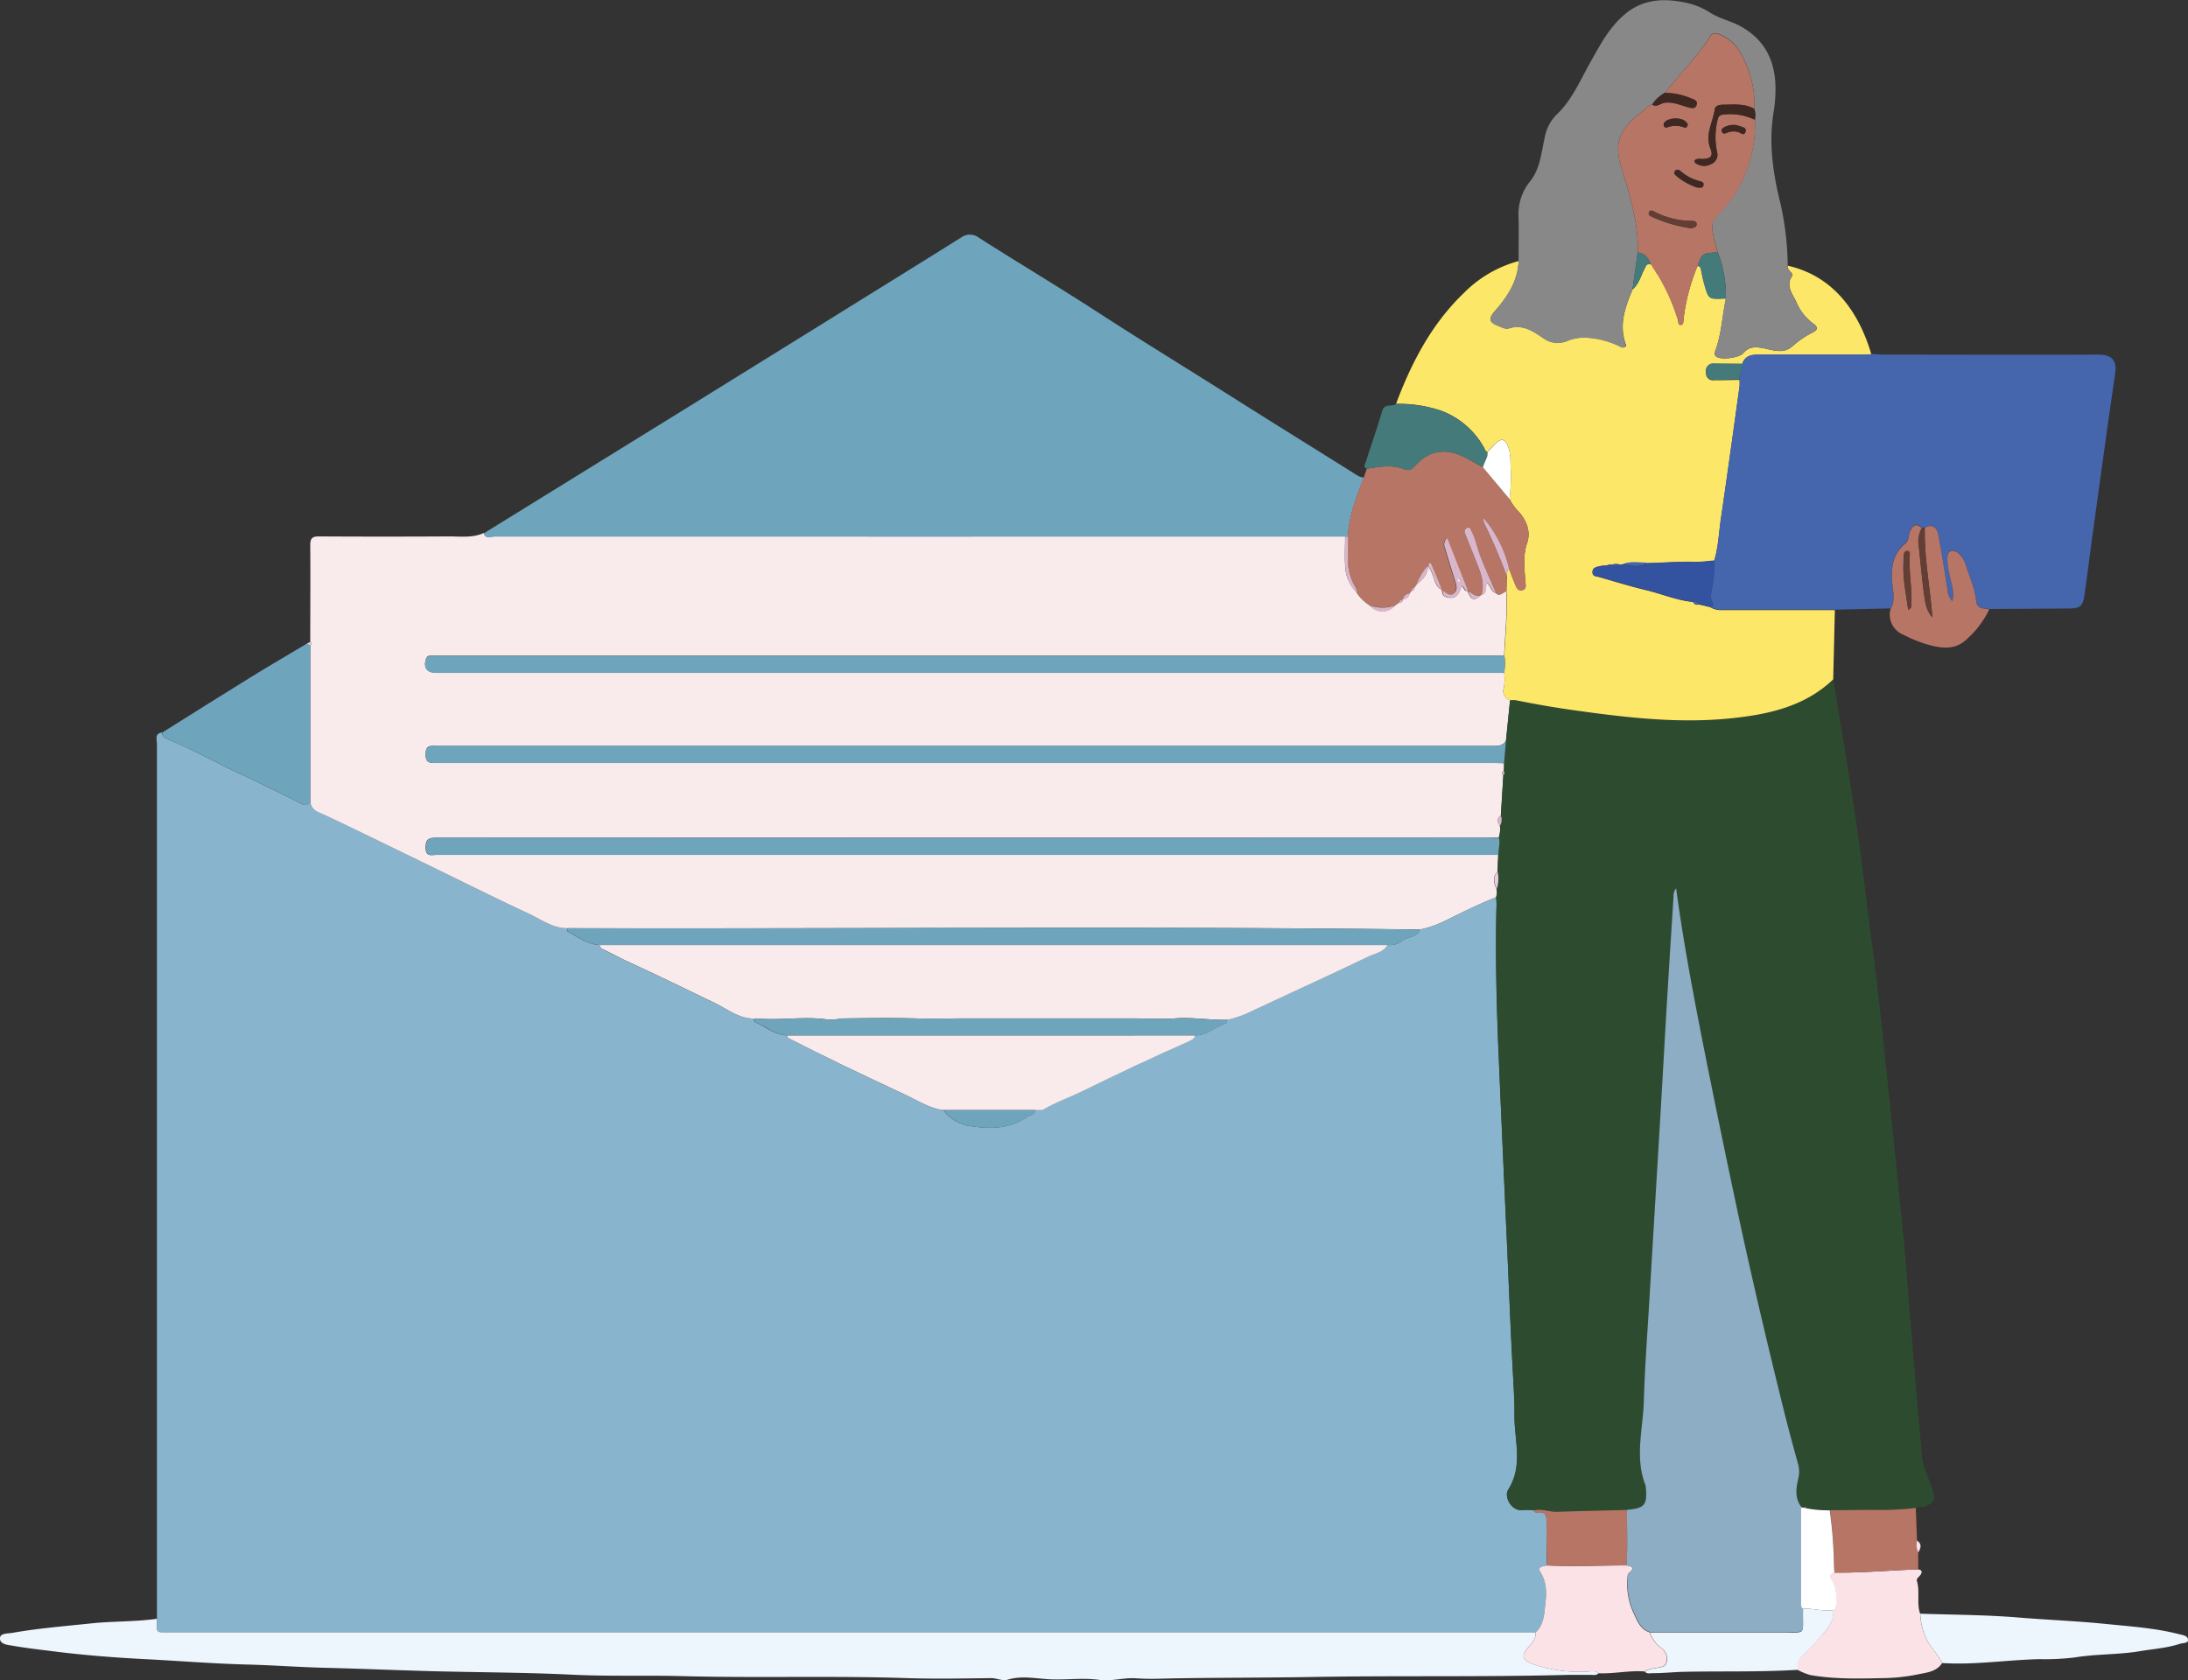 <svg id="Calque_1" data-name="Calque 1" xmlns="http://www.w3.org/2000/svg" viewBox="0 0 507.06 389.5"><rect x="0" y="0" width="507.06" height="389.5" fill="#333333" stroke="none"/><defs><style>.cls-1{fill:#88b4cd;}.cls-2{fill:#f9ebec;}.cls-3{fill:#2d4c2f;}.cls-4{fill:#6ea5bd;}.cls-5{fill:#fce769;}.cls-6{fill:#4565ad;}.cls-7{fill:#edf5fd;}.cls-8{fill:#888;}.cls-9{fill:#b77565;}.cls-10{fill:#fae2e7;}.cls-11{fill:#447a7a;}.cls-12{fill:#e9cedc;}.cls-13{fill:#d9b6c9;}.cls-14{fill:#8cadc4;}.cls-15{fill:#fff;}.cls-16{fill:#3352a0;}.cls-17{fill:#623e35;}.cls-18{fill:#3f2822;}.cls-19{fill:#5dbdd4;}</style></defs><title>illustration-banner-home</title><path class="cls-1" d="M63.07,415.06l0-98.15q0-52.34,0-104.66c0-1-.6-2.39,1.18-2.63.06,1.17,1.1,1.49,1.86,1.8,5.57,2.29,10.81,5.28,16.27,7.81,4.83,2.24,9.59,4.62,14.35,7,.89.45,1.32.06,1.82-.49.32,1.94,1.92,2.28,3.4,3,8.63,4.08,17.19,8.29,25.77,12.46,7.18,3.49,14.32,7.08,21.56,10.43,2.84,1.32,5.46,3.39,8.83,3.34,0,.26,0,.68.1.75,2.38,1.25,4.54,3,7.39,3.18a1,1,0,0,0,.65.9c2,1,3.92,2,5.93,2.94,6.84,3.13,13.59,6.44,20.37,9.71,3,1.44,5.7,3.75,9.34,3.46-.15.29-.95.53-.08.92,2.38,1.05,4.44,2.87,7.2,3,.06.18.07.47.19.53,4.05,2,8.09,4.11,12.17,6.08q7.8,3.76,15.67,7.41c2.67,1.25,5.18,2.93,8.22,3.28a9.72,9.72,0,0,0,6.83,3.8c4.35.62,8.85.53,12.71-2.25.63-.45,1.79-.34,1.76-1.55.65,0,1.44.16,1.93-.13,2.8-1.68,5.88-2.71,8.79-4.14,8.15-4,16.35-7.89,24.67-11.55.69-.3,1.49-.56,1.65-1.49,2.77.08,4.71-2,7.17-2.76.19-.06.25-.56.38-.85a26.37,26.37,0,0,0,4.74-1.58c9.31-4.41,18.68-8.66,28-13.11,1.49-.72,3.41-.93,4.33-2.64a4.8,4.8,0,0,0,3.61-1.11c1.29-.86,3.29-.62,3.94-2.47a25.15,25.15,0,0,0,5.82-2c3.87-2,7.77-3.88,11.82-5.45a13.61,13.61,0,0,1,.1,1.56c-.31,12.15,0,24.3.55,36.44Q375,307.56,376,329.3c.41,9.31.77,18.62,1.27,27.93.19,3.54.45,7.1.41,10.62-.06,5.75,2.09,11.7-1.44,17.25-1.1,1.75.85,5.14,3.36,4.74a13.76,13.76,0,0,1,2.56.08.69.69,0,0,0,.75.5c2.1-.33,2.25.87,2.21,2.53-.07,3.24,0,6.49.07,9.73-.77.26-2.35.23-1.55,1.48,1.55,2.38,1.48,4.94,1.19,7.42-.27,2.3-.31,4.84-2.26,6.64H65.83c-3.2,0-2.68.14-2.74-2.76C63.09,415.32,63.08,415.19,63.07,415.06Z" transform="translate(-26.7 -39.83)"/><path class="cls-2" d="M158.16,255c-3.37,0-6-2-8.83-3.34-7.24-3.35-14.38-6.94-21.56-10.43-8.58-4.17-17.14-8.38-25.77-12.46-1.48-.7-3.08-1-3.4-3V189.47c.44-.29.34-.57,0-.84,0-7.49.06-15,0-22.46,0-1.59.5-2,2-2q15.06.09,30.14,0c2.71,0,5.47.39,8.08-.79.45,1.46,1.68.76,2.51.76q98.55.06,197.1,0c0,2.21-.13,4.43,0,6.63a9.16,9.16,0,0,0,2.66,6.38,9.32,9.32,0,0,0,2.82,2.84c2,2.08,4.37,2.06,6.3,0l.72-.51c.57.08.84-.17.82-.74l0,0a1.64,1.64,0,0,0,1.61-1.42l.41-.52c.53,0,.77-.29.7-.82l.54-.73c1.48-1.09,2.62-2.39,2.63-4.37l0,0c.37.74.78,1.47,1.1,2.24.51,1.21.58,2.68,2,3.33a.81.81,0,0,1,.14.33c0,1.17.73,1.54,1.77,1.62,1.84.12,2.28-1.3,2.77-2.74.6.37.55,1.3,1.34,1.12l0,0c.86,2.22,1.62,2.45,3.14,1l.07-.09c1.55-.28.69-1.86,1.34-2.73.87.69.88,2,2,2.31,1,1,1.63-.2,2.44-.34.3,5-.26,9.92-.48,14.89l-2.37,0H126.52c-.47,0-.86.08-1.06.65-.71,2,.12,3.28,2.19,3.28H375.27a9.48,9.48,0,0,1-.11,3.64,2.22,2.22,0,0,0,1.49,2.74c-.32,3.12-.63,6.25-.95,9.37-.71,1.27-1.89,1.24-3.14,1.24H127.9c-1.3,0-2.52-.34-2.56,1.84s1,2.11,2.51,2.11q122,0,244.07,0c1.11,0,2.23,0,3.34.05l0,.72s-.11.08-.11.12.06.18.09.27l-.05.76c-.48.22-.67.48-.1.83-.19,3.15-.39,6.29-.58,9.44-1,.7-.76,1.54-.22,2.39a6.1,6.1,0,0,1-.26,2.68c-.92,0-1.83.06-2.75.06q-121.74,0-243.47,0c-1.84,0-2.5.39-2.47,2.35,0,2.18,1.44,1.62,2.55,1.62q123,0,246,0l-.16,3.94c-1.25,1.26-.83,2.62-.22,4a3.64,3.64,0,0,1-.13,1.91c-4.05,1.58-7.95,3.5-11.82,5.46a25.15,25.15,0,0,1-5.82,2C289.91,254.49,224,255.17,158.16,255Z" transform="translate(-26.7 -39.83)"/><path class="cls-3" d="M374.05,234a6.1,6.1,0,0,0,.26-2.68,2.79,2.79,0,0,0,.22-2.39c.19-3.15.39-6.29.58-9.44a.56.56,0,0,0,.1-.83c0-.25,0-.5.05-.76s0-.26,0-.39,0-.48,0-.72c.15-1.74.3-3.48.44-5.22.32-3.12.63-6.25.95-9.37a6.1,6.1,0,0,1,1.35,0c4.62.93,9.26,1.74,13.93,2.38,12.23,1.67,24.47,3.11,36.82,1.71,8.34-1,16.42-2.84,22.79-8.93q1.5,9.12,3,18.24c1.66,10.23,3.24,20.47,4.44,30.77.89,7.63,2,15.23,2.86,22.86,1.07,9.32,2,18.66,3,28,1,10.12,2.09,20.24,3.06,30.36.63,6.67,1.11,13.35,1.67,20,.84,10,1.64,20,2.57,30,.24,2.61,1.65,4.95,2.37,7.47s.51,3.06-1.76,4l-.13,0-1.3.09-.36.07a.25.25,0,0,1-.26.16,70.75,70.75,0,0,1-8.36.47c-3.84,0-7.68,0-11.53,0a27.24,27.24,0,0,1-5.48-.48c-.09-.24-.24-.26-.43-.12l-.73-.07c-1.58-2.06-1.25-4.35-.72-6.61a6.59,6.59,0,0,0-.08-3.47c-1.21-4.36-2.38-8.73-3.47-13.12-3.55-14.38-7-28.8-10.09-43.29q-4.08-18.93-7.85-37.94c-2.58-12.93-5.07-25.87-6.82-39a2.78,2.78,0,0,0-.61,2q-.83,13-1.62,26c-.47,7.93-.9,15.87-1.37,23.8q-1.27,21.52-2.57,43.06c-.47,8-1.09,16-1.32,24-.19,6.54-2.18,13.15.43,19.63,0,.06,0,.13,0,.2.44,4.23-.21,5-4.32,5.38-5.4.14-10.8.25-16.19.43-1.83.06-3.59-.78-5.42-.31a13.76,13.76,0,0,0-2.56-.08c-2.51.4-4.46-3-3.36-4.74,3.53-5.55,1.38-11.5,1.44-17.25,0-3.52-.22-7.08-.41-10.62-.5-9.31-.86-18.62-1.27-27.93q-1-21.75-1.91-43.48c-.51-12.14-.86-24.29-.55-36.44a13.61,13.61,0,0,0-.1-1.56,3.69,3.69,0,0,0,.13-1.92,7.83,7.83,0,0,0,.22-4c.05-1.31.11-2.63.16-3.94S374.45,235.31,374.05,234Z" transform="translate(-26.7 -39.83)"/><path class="cls-4" d="M338.41,164.23q-98.55,0-197.1,0c-.83,0-2.06.7-2.51-.76q23.3-14.4,46.59-28.8,22.8-14.13,45.57-28.28c6.17-3.83,12.34-7.65,18.48-11.51a3.41,3.41,0,0,1,4.13.07c9.25,5.89,18.68,11.52,27.88,17.49,10.11,6.56,20.39,12.83,30.56,19.27,9.74,6.17,19.54,12.23,29.3,18.36a3.85,3.85,0,0,0,1.47.48c-1.73,4.44-3.48,8.87-3.71,13.72Z" transform="translate(-26.7 -39.83)"/><path class="cls-5" d="M451.54,197.31c-6.37,6.09-14.45,8-22.79,8.93-12.35,1.4-24.59,0-36.82-1.71-4.67-.64-9.31-1.45-13.93-2.38a6.1,6.1,0,0,0-1.35,0,2.22,2.22,0,0,1-1.49-2.74,9.48,9.48,0,0,0,.11-3.64,12.3,12.3,0,0,0,.06-4c.22-5,.78-9.92.48-14.89l.09-3.52a2.29,2.29,0,0,1,.51-1.76c.44,1.16.86,2.33,1.34,3.47.33.77.65,1.79,1.73,1.55s.75-1.39.7-2.15c-.18-2.93-.59-5.79.41-8.72.88-2.58,0-5-1.75-7.11a11.56,11.56,0,0,1-2.3-3.15,46.71,46.71,0,0,0,.29-6.24c-.16-2,.12-4.19-.75-6.17-.67-1.51-1.43-1.71-2.66-.58-.72.65-1.36,1.38-2,2.08-.46-.1-.53-.5-.72-.84a18.9,18.9,0,0,0-9.94-8.69,30.39,30.39,0,0,0-10.53-1.61c3.6-9.64,8.3-18.62,15.84-25.82a28.09,28.09,0,0,1,12.58-7.28c-.2,4.66-2.59,8.28-5.53,11.62-1.5,1.7-1.36,2.57.77,3.38.79.3,1.76.84,2.43.61,3.29-1.08,5.67.64,8.13,2.29a5.57,5.57,0,0,0,5.41.62,10.3,10.3,0,0,1,4-.81,20.11,20.11,0,0,1,8.13,2c.4.19.83.51,1.28.21s.21-.58.1-.89c-1.48-4.44,0-8.47,1.69-12.48,1.45-1.21,1.86-3,2.68-4.6.35-.66.51-1.57,1.62-1.18h0l.3.42a1.43,1.43,0,0,0,.14.34l.33.41.43.78.32.42a45.77,45.77,0,0,1,4.69,10.53c.13.46,0,1.23.78,1.1.5-.09.45-.73.49-1.18a46,46,0,0,1,3.26-12.47c.61,0,.72.4.82.89.21,1.09.43,2.19.73,3.26,1,3.56,1,3.56,4.64,3.39a1.34,1.34,0,0,1,.39.07c-.88,4-1,8.19-2.47,12.09-.23.61-.22,1.15.49,1.48,1.28.59,5.05.13,6-.94,1.24-1.45,2.57-1.51,4.37-1.21,2.34.39,4.87,1.59,7.12-.48a21.54,21.54,0,0,1,4.71-3.18c1.1-.56,1.08-1.23.13-1.91a11.94,11.94,0,0,1-4-5c-.84-1.92-2.62-3.77-1-6.13.23-.33-.17-.73-.43-1s-.75-.76-.58-1.37c10.32,2.34,16.36,10.35,19.37,20.57-.79,0-1.57.08-2.35.08-8,0-16,0-24,0-1.66,0-3,.4-3.57,2.1l-6.5,0a1.68,1.68,0,0,0-1.91,2,1.64,1.64,0,0,0,1.86,1.8c2,0,3.94-.06,5.91-.08a10.29,10.29,0,0,1,0,1.57c-1.42,10.24-2.82,20.49-4.33,30.72-.47,3.23-.59,6.52-1.54,9.67-1.42.09-2.85.31-4.27.26-3.7-.14-7.39.2-11.08.27-2-.05-4-.43-5.92.32h-.81a2.42,2.42,0,0,0-1.55.06h-.82l-.53.19a7.76,7.76,0,0,0-1.37.1c-.79.21-1.85.25-1.87,1.38s1.06,1,1.75,1.22c3.58,1.05,7.15,2.14,10.76,3s7.07,2.37,10.81,2.72a1.07,1.07,0,0,0,1.36.58l2.61.62a4.59,4.59,0,0,0,2.6.68c8.76,0,17.53,0,26.29,0Z" transform="translate(-26.7 -39.83)"/><path class="cls-6" d="M451.92,181.15c-8.76,0-17.53,0-26.29,0a4.59,4.59,0,0,1-2.6-.68c.5-.13.88-.32.53-.93a3.5,3.5,0,0,1-.28-2.48,32,32,0,0,0,.68-7.37c1-3.15,1.07-6.44,1.54-9.67,1.51-10.23,2.91-20.48,4.33-30.72a10.29,10.29,0,0,0,0-1.57c-.26-1.29.81-2.35.64-3.63.6-1.7,1.91-2.11,3.57-2.1,8,0,16,0,24,0,.78,0,1.56,0,2.35-.08s1.84.11,2.75.11c16.62,0,33.23.07,49.84,0,3.3,0,4.33,1.53,3.9,4.45-1.86,12.58-3.56,25.19-5.3,37.79-.61,4.41-1.14,8.84-1.78,13.26-.41,2.89-1,3.33-3.82,3.35L487.7,181c-1.29-.23-2.85,0-3.06-2-.29-2.84-1.47-5.43-2.34-8.1a5.51,5.51,0,0,0-2-3.08c-1.23-.81-2.21-.35-2.31,1.11a14.33,14.33,0,0,0,.38,3.5c.36,2.13,1.37,4.22.79,6.73a4.4,4.4,0,0,1-1.16-2.87c-.67-4.21-1.33-8.42-2.11-12.6-.35-1.9-1.69-2.48-3.13-1.54l-.67,0c-1.21-1.21-2-.75-2.68.59-.47,1-.24,2.24-1.2,3-3,2.5-3.32,5.86-2.95,9.41.21,1.94.68,3.88-.43,5.71Z" transform="translate(-26.7 -39.83)"/><path class="cls-7" d="M63.07,415.06c0,.13,0,.26,0,.39.06,2.9-.46,2.76,2.74,2.76H382.56c.16,1.56-.88,2.52-1.77,3.56-1.53,1.78-1.32,2.84.81,3.66a32.93,32.93,0,0,0,12.72,1.88c.94,0,2-.38,2.83.37-.52.59-1.22.37-1.85.38-1.71,0-3.41,0-5.12,0-19.56.53-39.13.15-58.69.48-10.66.19-21.32.16-32,.32-3.15.05-6.3.24-9.46,0-2.88-.21-5.74.75-8.62.36-4-.54-7.91.1-11.89-.16-3-.19-6.2-.83-9.31.12-1.23.37-2.54-.38-3.88-.36-6.44.07-12.88.21-19.31,0-17.46-.59-34.93,0-52.38-.47-8.4-.22-16.8.09-25.18-.32-11.14-.55-22.28-.54-33.41-.84-8-.23-16.09-.57-24.15-.77-5.94-.15-11.88-.6-17.83-.75-7.91-.2-15.8-.85-23.7-1.25-7-.36-13.92-.89-20.85-1.76-3.23-.41-6.47-.76-9.68-1.32-1.22-.21-3.08-.31-3.15-1.66s1.86-1.17,2.89-1.36c6.1-1.07,12.28-1.56,18.44-2.21C53,415.6,58.08,415.77,63.07,415.06Z" transform="translate(-26.7 -39.83)"/><path class="cls-8" d="M441,101.41c-.17.61.23,1,.58,1.37s.66.7.43,1c-1.66,2.36.12,4.21,1,6.13a11.94,11.94,0,0,0,4,5c.95.68,1,1.35-.13,1.91a21.54,21.54,0,0,0-4.71,3.18c-2.25,2.07-4.78.87-7.12.48-1.8-.3-3.13-.24-4.37,1.21-.91,1.07-4.68,1.53-6,.94-.71-.33-.72-.87-.49-1.48,1.49-3.9,1.59-8.07,2.47-12.09a27.51,27.51,0,0,0-1.91-10.84c-.36-1.37-.79-2.74-1.05-4.13s-.37-3,.85-4.2a29.5,29.5,0,0,0,8.83-22.38,5,5,0,0,0-.11-2.47,23.68,23.68,0,0,0-3.12-12.77,9.47,9.47,0,0,0-5.18-4.6c-.81-.26-1.42-.22-1.89.49C420,53,416,57,412.5,61.36a8.31,8.31,0,0,0-2.91,2.71c-.85.12-1.35.82-1.93,1.3-2.6,2.15-5.42,4.17-5.9,7.94-.31,2.41.46,4.65,1.13,6.85,1.8,6,3.59,11.89,3.33,18.2q-.59,4.31-1.19,8.59c-1.69,4-3.17,8-1.69,12.48.11.31.21.68-.1.89s-.88,0-1.28-.21a20.11,20.11,0,0,0-8.13-2,10.3,10.3,0,0,0-4,.81,5.57,5.57,0,0,1-5.41-.62c-2.46-1.65-4.84-3.37-8.13-2.29-.67.23-1.64-.31-2.43-.61-2.13-.81-2.27-1.68-.77-3.38,2.94-3.34,5.33-7,5.53-11.62,0-3.34.07-6.69,0-10a12.14,12.14,0,0,1,2.6-8.45c2.38-2.9,2.63-6.5,3.4-9.93a10.37,10.37,0,0,1,2.61-5.43c3.69-3.39,5.55-7.91,7.91-12.11s4.4-8.18,8.06-11.3c4.28-3.65,9.16-3.79,14.26-2.71a16.55,16.55,0,0,1,5.44,2.23c2.28,1.46,5,2,7.33,3.31,5.21,2.95,7.66,7.47,7.91,13.36a31.62,31.62,0,0,1-.42,6.47c-1.2,7.36-.08,14.52,1.7,21.61A69.71,69.71,0,0,1,441,101.41Z" transform="translate(-26.7 -39.83)"/><path class="cls-9" d="M376.54,155.53a11.56,11.56,0,0,0,2.3,3.15c1.76,2.1,2.63,4.53,1.75,7.11-1,2.93-.59,5.79-.41,8.72.05.76.49,1.88-.7,2.15s-1.4-.78-1.73-1.55c-.48-1.14-.9-2.31-1.34-3.47a27.46,27.46,0,0,0-6-11.81,3,3,0,0,0,.33,1.47,127.33,127.33,0,0,1,5.15,12.1l-.09,3.52c-.81.14-1.48,1.31-2.44.34-1.18-2.76-2.41-5.49-3.51-8.27-.8-2-1.2-4.14-2.16-6.08-.22-.44-.28-1.11-1.07-.69a.94.94,0,0,0-.39,1.35c.73,1.88,1.51,3.75,2.25,5.63,1.07,2.73,2.39,5.41,1.57,8.48l-.07.09c-1.33.6-2.14-.49-3.14-1l0,0L362,164.59a2,2,0,0,0-.49,2.39c.72,2.45,1.48,4.88,2.25,7.31.31,1,.75,2.09-.07,3-1,1.09-1.89-.07-2.78-.46a.81.81,0,0,0-.14-.33c-.77-1.89-1.51-3.79-2.32-5.67-.25-.58-.62-.68-.8.1l0,0a13.82,13.82,0,0,0-2.63,4.37l-.54.73a.87.87,0,0,0-.7.82l-.41.52a1.86,1.86,0,0,0-1.61,1.42l0,0a.93.93,0,0,0-.82.74l-.72.51a8.57,8.57,0,0,1-6.3,0,9.32,9.32,0,0,1-2.82-2.84,2.21,2.21,0,0,0-.42-1.47,12.48,12.48,0,0,1-1.63-6.68c0-1.62,0-3.24,0-4.86.23-4.85,2-9.28,3.71-13.72l.7-2c2.85-.44,5.78-1,8.53.06,1.37.53,1.87.11,2.66-.76,3.1-3.42,6.66-4.13,11-2.19,1.6.72,3.09,1.68,4.63,2.53Z" transform="translate(-26.7 -39.83)"/><path class="cls-4" d="M98.6,189.47v36.28c-.5.55-.93.94-1.82.49-4.76-2.39-9.52-4.77-14.35-7-5.46-2.53-10.7-5.52-16.27-7.81-.76-.31-1.8-.63-1.86-1.8,6.8-4.26,13.58-8.55,20.41-12.76,4.32-2.67,8.71-5.22,13.07-7.83C98.05,189.18,98.32,189.33,98.6,189.47Z" transform="translate(-26.7 -39.83)"/><path class="cls-10" d="M397.15,427.69c-.86-.75-1.89-.39-2.83-.37a32.93,32.93,0,0,1-12.72-1.88c-2.13-.82-2.34-1.88-.81-3.66.89-1,1.93-2,1.77-3.56,1.95-1.8,2-4.34,2.26-6.64.29-2.48.36-5-1.19-7.42-.8-1.25.78-1.22,1.55-1.48,6.14.31,12.28,0,18.43,0,1.2.19,2.13.5.67,1.71-.49.41-.38.93-.43,1.44a15.59,15.59,0,0,0,1.48,8c.77,1.69,1.52,3.69,3.64,4.37a7.85,7.85,0,0,0,2.78,3.71,3,3,0,0,1,1.08,3.33c-.35,1.12-1.54,1-2.46,1.25a6.3,6.3,0,0,0-2.58.78C404.23,427,400.71,427.85,397.15,427.69Z" transform="translate(-26.7 -39.83)"/><path class="cls-10" d="M471.25,403.61c1,.17.93.73.44,1.38-.32.41-.91.78-.75,1.32.75,2.48-.12,5.11.75,7.57a15.37,15.37,0,0,0,1.1,5.07c.89,2.44,2.92,4.1,4,6.37-1.33,2.08-3.68,2.2-5.69,2.64a42.77,42.77,0,0,1-8.14.86c-5.61.12-11.24.26-16.81-.73a15,15,0,0,1-2.88-1.2,4,4,0,0,1,1.48-3.66,23.54,23.54,0,0,0,2.77-2.79c1.75-2.22,4.22-4.07,4-7.35.19-.17.53-.32.56-.51.29-2.25.34-4.54-.92-6.52-.69-1.08-.22-1.35.6-1.7C458.31,404.44,464.77,403.81,471.25,403.61Z" transform="translate(-26.7 -39.83)"/><path class="cls-7" d="M476.81,425.32c-1.1-2.27-3.13-3.93-4-6.37a15.37,15.37,0,0,1-1.1-5.07c7.51.26,15.05.26,22.54.87,6.89.57,13.8.83,20.68,1.53,5.56.56,11.16.93,16.61,2.31.88.23,2.1.34,2.23,1.26s-1.21.8-1.85,1c-3,1-6.1,1.18-9.16,1.7-5.09.87-10.27.64-15.37,1.49a57.77,57.77,0,0,1-8,.38C491.83,424.58,484.35,425.81,476.81,425.32Z" transform="translate(-26.7 -39.83)"/><path class="cls-9" d="M472.76,162.19c1.44-.94,2.78-.36,3.13,1.54.78,4.18,1.44,8.39,2.11,12.6a4.4,4.4,0,0,0,1.16,2.87c.58-2.51-.43-4.6-.79-6.73A14.33,14.33,0,0,1,478,169c.1-1.46,1.08-1.92,2.31-1.11a5.51,5.51,0,0,1,2,3.08c.87,2.67,2.05,5.26,2.34,8.1.21,2,1.77,1.74,3.06,2a22,22,0,0,1-5.59,7.25c-2.8,2.44-6.32,1.66-9.58.65a32.84,32.84,0,0,1-4.71-2,5,5,0,0,1-3-6c1.11-1.83.64-3.77.43-5.71-.37-3.55-.06-6.91,2.95-9.41,1-.79.73-2,1.2-3,.66-1.34,1.47-1.8,2.68-.59a6.33,6.33,0,0,0-.71,4.16c.41,3.56.7,7.14,1.16,10.69.27,2,.43,4.18,2,5.84C474,176,472.6,169.15,472.76,162.19Zm-3.85,19c.81-.41.72-.76.74-1.07.21-3.86-.62-7.69-.37-11.55,0-.42.12-1-.58-1s-.77.54-.78,1a34.87,34.87,0,0,0-.06,4.9C468.09,176,468.54,178.49,468.91,181.17Z" transform="translate(-26.7 -39.83)"/><path class="cls-7" d="M451.59,413.09c.17,3.28-2.3,5.13-4,7.35a23.54,23.54,0,0,1-2.77,2.79,4,4,0,0,0-1.48,3.66c-8.87.56-17.76.27-26.64.47-2.33.06-4.67.32-7,.31-.63,0-1.33.22-1.84-.38a6.3,6.3,0,0,1,2.58-.78c.92-.23,2.11-.13,2.46-1.25a3,3,0,0,0-1.08-3.33,7.85,7.85,0,0,1-2.78-3.71q15.54,0,31.06,0c5.08,0,4.38.64,4.43-4.33,0-.39,0-.79,0-1.18C446.85,412.63,449.19,413.35,451.59,413.09Z" transform="translate(-26.7 -39.83)"/><path class="cls-11" d="M370.33,148.13c-1.54-.85-3-1.81-4.63-2.53-4.37-1.94-7.93-1.23-11,2.19-.79.87-1.29,1.29-2.66.76-2.75-1.05-5.68-.5-8.53-.06-1.08-.36-.44-1.11-.28-1.61,1.24-3.93,2.62-7.82,3.78-11.77.55-1.89,2.24-.91,3.21-1.63a30.39,30.39,0,0,1,10.53,1.61,18.9,18.9,0,0,1,9.94,8.69c.19.34.26.74.72.84,0,.22,0,.44,0,.66l-.08.45Z" transform="translate(-26.7 -39.83)"/><path class="cls-9" d="M471.25,403.61c-6.48.2-12.94.83-19.43.75,0-.79-.1-1.57-.12-2.36a98.1,98.1,0,0,0-.91-12.11c3.85,0,7.69-.1,11.53-.05a70.75,70.75,0,0,0,8.36-.47c.09,2.52.18,5,.28,7.55a4,4,0,0,0,.28,2.77C471.24,401,471.24,402.3,471.25,403.61Z" transform="translate(-26.7 -39.83)"/><path class="cls-10" d="M471.24,399.69a4,4,0,0,1-.28-2.77C472.16,397.73,471.85,398.7,471.24,399.69Z" transform="translate(-26.7 -39.83)"/><path class="cls-12" d="M98.6,189.47c-.28-.14-.55-.29-.82-.44l.8-.4C98.94,188.9,99,189.18,98.6,189.47Z" transform="translate(-26.7 -39.83)"/><path class="cls-9" d="M470.94,389.21l.36-.07Z" transform="translate(-26.7 -39.83)"/><polygon class="cls-9" points="445.9 349.21 446.03 349.2 445.97 349.32 445.9 349.21"/><path class="cls-2" d="M348.24,258.89c-.92,1.71-2.84,1.92-4.33,2.64-9.29,4.45-18.66,8.7-28,13.11a26.37,26.37,0,0,1-4.74,1.58c-4.07.11-8.12-.65-12.18-.33-3.26.26-6.51,0-9.77,0H250.48c-3.91,0-7.82.14-11.74,0-5.42-.14-10.85-.06-16.27,0-1.3,0-2.64.46-3.89.27-5.54-.82-11.1.27-16.64-.26-3.64.29-6.37-2-9.34-3.46-6.78-3.27-13.53-6.58-20.37-9.71-2-.92-3.95-2-5.93-2.94a1,1,0,0,1-.65-.9Z" transform="translate(-26.7 -39.83)"/><path class="cls-2" d="M303.65,279.83c-.16.93-1,1.19-1.65,1.49-8.32,3.66-16.52,7.55-24.67,11.55-2.91,1.43-6,2.46-8.79,4.14-.49.29-1.28.1-1.93.13h-21.3c-3-.35-5.55-2-8.22-3.28q-7.86-3.66-15.67-7.41c-4.08-2-8.12-4-12.17-6.08-.12-.06-.13-.35-.19-.53Z" transform="translate(-26.7 -39.83)"/><path class="cls-4" d="M348.24,258.89H165.65c-2.85-.16-5-1.93-7.39-3.18-.13-.07-.07-.49-.1-.75,65.88.21,131.75-.47,197.63.35-.65,1.85-2.65,1.61-3.94,2.47A4.8,4.8,0,0,1,348.24,258.89Z" transform="translate(-26.7 -39.83)"/><path class="cls-4" d="M303.65,279.83H209.06c-2.76-.15-4.82-2-7.2-3-.87-.39-.07-.63.08-.92,5.54.53,11.1-.56,16.64.26,1.25.19,2.59-.26,3.89-.27,5.42,0,10.85-.12,16.27,0,3.92.1,7.83,0,11.74,0h38.77c3.26,0,6.51.28,9.77,0,4.06-.32,8.11.44,12.18.33-.13.29-.19.79-.38.85C308.36,277.82,306.42,279.91,303.65,279.83Z" transform="translate(-26.7 -39.83)"/><path class="cls-9" d="M403.61,402.71c-6.15,0-12.29.28-18.43,0,0-3.24-.14-6.49-.07-9.73,0-1.66-.11-2.86-2.21-2.53a.69.69,0,0,1-.75-.5c1.83-.47,3.59.37,5.42.31,5.39-.18,10.79-.29,16.19-.43C403.69,394.1,404,398.41,403.61,402.71Z" transform="translate(-26.7 -39.83)"/><path class="cls-4" d="M245.31,297.14h21.3c0,1.21-1.13,1.1-1.76,1.55-3.86,2.78-8.36,2.87-12.71,2.25A9.72,9.72,0,0,1,245.31,297.14Z" transform="translate(-26.7 -39.83)"/><path class="cls-4" d="M375.7,211.53c-.14,1.74-.29,3.48-.44,5.22-1.11,0-2.23-.05-3.34-.05q-122,0-244.07,0c-1.53,0-2.54,0-2.51-2.11s1.26-1.84,2.56-1.84H372.56C373.81,212.77,375,212.8,375.7,211.53Z" transform="translate(-26.7 -39.83)"/><path class="cls-4" d="M375.33,191.81a12.3,12.3,0,0,1-.06,4H127.65c-2.07,0-2.9-1.29-2.19-3.28.2-.57.59-.64,1.06-.65H373Z" transform="translate(-26.7 -39.83)"/><path class="cls-4" d="M374.05,234c.4,1.35-.13,2.67-.11,4q-123,0-246,0c-1.11,0-2.51.56-2.55-1.62,0-2,.63-2.35,2.47-2.35q121.74.08,243.47,0C372.22,234,373.13,234,374.05,234Z" transform="translate(-26.7 -39.83)"/><path class="cls-13" d="M370.06,177.68c.82-3.07-.5-5.75-1.57-8.48-.74-1.88-1.52-3.75-2.25-5.63a.94.94,0,0,1,.39-1.35c.79-.42.85.25,1.07.69,1,1.94,1.36,4.08,2.16,6.08,1.1,2.78,2.33,5.51,3.51,8.27-1.09-.34-1.1-1.62-2-2.31C370.75,175.82,371.61,177.4,370.06,177.68Z" transform="translate(-26.7 -39.83)"/><path class="cls-13" d="M361,176.78c.89.39,1.75,1.55,2.78.46.82-.86.38-1.94.07-3-.77-2.43-1.53-4.86-2.25-7.31a2,2,0,0,1,.49-2.39l4.79,12.19c-.79.18-.74-.75-1.34-1.12-.49,1.44-.93,2.86-2.77,2.74C361.68,178.32,361,178,361,176.78Zm4.15-2.4c-.07-.11-.15-.31-.29-.39s-.35.08-.34.26a.65.65,0,0,0,.24.46C364.93,174.83,365.06,174.66,365.1,174.38Zm-1.1-2.86-.19-.31c-.06.11-.16.22-.15.32s.11.22.17.32Z" transform="translate(-26.7 -39.83)"/><path class="cls-13" d="M339.07,164.23c0,1.62,0,3.24,0,4.86a12.48,12.48,0,0,0,1.63,6.68,2.21,2.21,0,0,1,.42,1.47,9.16,9.16,0,0,1-2.66-6.38c-.15-2.2,0-4.42,0-6.63Z" transform="translate(-26.7 -39.83)"/><path class="cls-13" d="M357.69,170.88c.18-.78.55-.68.8-.1.81,1.88,1.55,3.78,2.32,5.67-1.44-.65-1.51-2.12-2-3.33C358.47,172.35,358.06,171.62,357.69,170.88Z" transform="translate(-26.7 -39.83)"/><path class="cls-13" d="M343.91,180.08a8.57,8.57,0,0,0,6.3,0C348.28,182.14,346,182.16,343.91,180.08Z" transform="translate(-26.7 -39.83)"/><path class="cls-13" d="M355,175.28a13.82,13.82,0,0,1,2.63-4.37C357.65,172.89,356.51,174.19,355,175.28Z" transform="translate(-26.7 -39.83)"/><path class="cls-12" d="M373.78,241.91a7.83,7.83,0,0,1-.22,4C373,244.53,372.53,243.17,373.78,241.91Z" transform="translate(-26.7 -39.83)"/><path class="cls-13" d="M366.85,176.8c1,.48,1.81,1.57,3.14,1C368.47,179.25,367.71,179,366.85,176.8Z" transform="translate(-26.7 -39.83)"/><path class="cls-13" d="M374.53,228.89a2.79,2.79,0,0,1-.22,2.39C373.77,230.43,373.49,229.59,374.53,228.89Z" transform="translate(-26.7 -39.83)"/><path class="cls-13" d="M351.77,178.77a1.86,1.86,0,0,1,1.61-1.42A1.64,1.64,0,0,1,351.77,178.77Z" transform="translate(-26.7 -39.83)"/><path class="cls-13" d="M350.93,179.53a.93.93,0,0,1,.82-.74C351.77,179.36,351.5,179.61,350.93,179.53Z" transform="translate(-26.7 -39.83)"/><path class="cls-13" d="M375.21,218.62a.56.56,0,0,1-.1.83C374.54,219.1,374.73,218.84,375.21,218.62Z" transform="translate(-26.7 -39.83)"/><path class="cls-13" d="M353.79,176.83a.87.87,0,0,1,.7-.82C354.56,176.54,354.32,176.81,353.79,176.83Z" transform="translate(-26.7 -39.83)"/><path class="cls-13" d="M375.28,217.47c0,.13,0,.26,0,.39,0-.09-.07-.18-.09-.27S375.24,217.51,375.28,217.47Z" transform="translate(-26.7 -39.83)"/><path class="cls-14" d="M403.61,402.71c.35-4.3.08-8.61.15-12.91,4.11-.34,4.76-1.15,4.32-5.38,0-.07,0-.14,0-.2-2.61-6.48-.62-13.09-.43-19.63.23-8,.85-16,1.32-24q1.28-21.53,2.57-43.06c.47-7.93.9-15.87,1.37-23.8q.78-13,1.62-26a2.78,2.78,0,0,1,.61-2c1.75,13.09,4.24,26,6.82,39q3.8,19,7.85,37.94c3.12,14.49,6.54,28.91,10.09,43.29,1.09,4.39,2.26,8.76,3.47,13.12a6.59,6.59,0,0,1,.08,3.47c-.53,2.26-.86,4.55.72,6.6q0,11,0,22c0,.51-.1,1.06.37,1.46,0,.39,0,.79,0,1.18,0,5,.65,4.31-4.43,4.33q-15.52,0-31.06,0c-2.12-.68-2.87-2.68-3.64-4.37a15.59,15.59,0,0,1-1.48-8c0-.51-.06-1,.43-1.44C405.74,403.21,404.81,402.9,403.61,402.71Z" transform="translate(-26.7 -39.83)"/><path class="cls-15" d="M444.47,412.7c-.47-.4-.37-.95-.37-1.46q0-11,0-22l.73.08.43.12a27.24,27.24,0,0,0,5.48.48A98.41,98.41,0,0,1,451.7,402c0,.79.08,1.57.12,2.36-.81.35-1.28.62-.59,1.7,1.26,2,1.21,4.27.92,6.52,0,.19-.37.34-.56.51C449.19,413.35,446.85,412.63,444.47,412.7Z" transform="translate(-26.7 -39.83)"/><path class="cls-12" d="M445.31,389.4l-.43-.12C445.07,389.14,445.22,389.16,445.31,389.4Z" transform="translate(-26.7 -39.83)"/><path class="cls-9" d="M433.38,67.59A29.5,29.5,0,0,1,424.55,90c-1.22,1.22-1.13,2.72-.85,4.2s.69,2.76,1.05,4.13c-3.59.18-3.59.18-4.67,3.23A46,46,0,0,0,416.82,114c0,.45,0,1.09-.49,1.18-.76.13-.65-.64-.78-1.1a45.77,45.77,0,0,0-4.69-10.53l-.32-.42-.43-.78-.33-.41a1.43,1.43,0,0,1-.14-.34l-.3-.42h0c-.61-1.4-1.34-2.68-3.11-2.81.26-6.31-1.53-12.25-3.33-18.2-.67-2.2-1.44-4.44-1.13-6.85.48-3.77,3.3-5.79,5.9-7.94.58-.48,1.08-1.18,1.93-1.3,1,.7,1.85-.24,2.77-.39,2-.33,3.7.5,5.5,1,.81.21,1.67.45,2-.5s-.62-1.31-1.32-1.56a15.52,15.52,0,0,0-6.05-1.24C416,57,420,53,423.08,48.24c.47-.71,1.08-.75,1.89-.49a9.47,9.47,0,0,1,5.18,4.6,23.78,23.78,0,0,1,3.13,12.77c-2.29-1.37-4.81-1-7.29-1-.87,0-1.8.28-1.9,1.07-.39,3-2.3,5.81-1,9.09.71,1.79,0,2.44-2,2.42a5.35,5.35,0,0,0-1,0,1,1,0,0,0-.62.32c-.19.37.13.64.4.79a3.43,3.43,0,0,0,3.37.08,2.34,2.34,0,0,0,1.4-2.76,16.48,16.48,0,0,1,.08-7.36c.19-1.12.69-1.33,1.67-1.42A13.46,13.46,0,0,1,433.38,67.59ZM418.52,92.74c.52-.12,1.25-.07,1.36-.82s-.6-.89-1.07-.88a19.28,19.28,0,0,1-8.84-2.2c-.43-.21-.89-.4-1.13.23-.18.47.13.73.51.92A33.19,33.19,0,0,0,418.52,92.74ZM420,83.3c.67,0,1.29.21,1.46-.51s-.36-.82-.92-1a10.66,10.66,0,0,1-4.29-2.24c-.44-.4-.95-.58-1.37-.1s0,.87.34,1.16A14.73,14.73,0,0,0,420,83.3Zm-2.19-14.71c-.12-.15-.27-.36-.44-.54-1-1-3.91-1-4.87.09a.79.79,0,0,0-.2.89.57.57,0,0,0,.8.32,5.27,5.27,0,0,1,3.79,0C417.44,69.54,417.78,69.26,417.83,68.59Zm11,.21a4.51,4.51,0,0,0-2.3.39c-.47.25-1,.5-.79,1.14s.84.38,1.32.19a3.93,3.93,0,0,1,2.49-.09c.56.15,1.23,1,1.63,0s-.6-1.12-1.24-1.37A7.75,7.75,0,0,0,428.85,68.8Z" transform="translate(-26.7 -39.83)"/><path class="cls-16" d="M424,169.74a32,32,0,0,1-.68,7.37,3.5,3.5,0,0,0,.28,2.48c.35.61,0,.8-.53.93l-2.61-.62a1.11,1.11,0,0,0-1.36-.58c-3.74-.35-7.2-1.83-10.81-2.72s-7.18-2-10.76-3c-.69-.2-1.77-.12-1.75-1.22s1.08-1.17,1.87-1.38a7.76,7.76,0,0,1,1.37-.1l.53-.19h.82a1.07,1.07,0,0,0,1.55-.06h.81c2,.41,4,.92,5.92-.32,3.69-.07,7.38-.41,11.08-.27C421.11,170.05,422.54,169.83,424,169.74Z" transform="translate(-26.7 -39.83)"/><path class="cls-15" d="M370.33,148.13c.33-.8.65-1.6,1-2.4l.09-.45c0-.22,0-.44,0-.66.68-.7,1.32-1.43,2-2.08,1.23-1.13,2-.93,2.66.58.87,2,.59,4.12.75,6.17a46.71,46.71,0,0,1-.29,6.24Z" transform="translate(-26.7 -39.83)"/><path class="cls-11" d="M420.08,101.53c1.08-3,1.08-3,4.67-3.23a27.51,27.51,0,0,1,1.91,10.84,1.34,1.34,0,0,0-.39-.07c-3.62.17-3.63.17-4.64-3.39-.3-1.07-.52-2.17-.73-3.26C420.8,101.93,420.69,101.52,420.08,101.53Z" transform="translate(-26.7 -39.83)"/><path class="cls-11" d="M430.49,124.15c.17,1.28-.9,2.34-.64,3.63-2,0-3.94.07-5.91.08a1.64,1.64,0,0,1-1.86-1.8,1.68,1.68,0,0,1,1.91-2Z" transform="translate(-26.7 -39.83)"/><path class="cls-13" d="M375.9,173.4a127.33,127.33,0,0,0-5.15-12.1,3,3,0,0,1-.33-1.47,27.46,27.46,0,0,1,6,11.81A2.29,2.29,0,0,0,375.9,173.4Z" transform="translate(-26.7 -39.83)"/><path class="cls-11" d="M406.22,98.36c1.77.13,2.5,1.41,3.11,2.81-1.11-.39-1.27.52-1.62,1.18-.82,1.58-1.23,3.39-2.68,4.6Q405.63,102.66,406.22,98.36Z" transform="translate(-26.7 -39.83)"/><path class="cls-6" d="M408.61,170.27c-1.92,1.24-3.92.73-5.92.32C404.63,169.84,406.63,170.22,408.61,170.27Z" transform="translate(-26.7 -39.83)"/><path class="cls-6" d="M419.06,179.32a1.11,1.11,0,0,1,1.36.58A1.07,1.07,0,0,1,419.06,179.32Z" transform="translate(-26.7 -39.83)"/><path class="cls-6" d="M401.88,170.6a1.07,1.07,0,0,1-1.55.06A2.42,2.42,0,0,1,401.88,170.6Z" transform="translate(-26.7 -39.83)"/><path class="cls-6" d="M399.51,170.67l-.53.19Z" transform="translate(-26.7 -39.83)"/><path class="cls-11" d="M410.54,103.13l.32.42Z" transform="translate(-26.7 -39.83)"/><path class="cls-11" d="M409.78,101.94l.33.41Z" transform="translate(-26.7 -39.83)"/><path class="cls-11" d="M409.34,101.18l.3.42Z" transform="translate(-26.7 -39.83)"/><path class="cls-17" d="M472.76,162.19c-.16,7,1.24,13.79,1.74,20.73-1.53-1.66-1.69-3.79-2-5.84-.46-3.55-.75-7.13-1.16-10.69a6.33,6.33,0,0,1,.71-4.16Z" transform="translate(-26.7 -39.83)"/><path class="cls-18" d="M433.38,67.59a13.46,13.46,0,0,0-7-1.27c-1,.09-1.48.3-1.67,1.42a16.48,16.48,0,0,0-.08,7.36,2.34,2.34,0,0,1-1.4,2.76,3.43,3.43,0,0,1-3.37-.08c-.27-.15-.59-.42-.4-.79a1,1,0,0,1,.62-.32,5.35,5.35,0,0,1,1,0c2,0,2.75-.63,2-2.42-1.32-3.28.59-6.08,1-9.09.1-.79,1-1.08,1.9-1.07,2.48,0,5-.36,7.29,1A5.16,5.16,0,0,1,433.38,67.59Z" transform="translate(-26.7 -39.83)"/><path class="cls-18" d="M412.5,61.36a15.52,15.52,0,0,1,6.05,1.24c.7.25,1.69.52,1.32,1.56s-1.2.71-2,.5c-1.8-.48-3.54-1.31-5.5-1-.92.15-1.73,1.09-2.77.39A8.31,8.31,0,0,1,412.5,61.36Z" transform="translate(-26.7 -39.83)"/><path class="cls-17" d="M468.91,181.17c-.37-2.68-.82-5.21-1.05-7.76a34.87,34.87,0,0,1,.06-4.9c0-.43.2-1,.78-1s.61.59.58,1c-.25,3.86.58,7.69.37,11.55C469.63,180.41,469.72,180.76,468.91,181.17Z" transform="translate(-26.7 -39.83)"/><path class="cls-19" d="M371.39,145.28l-.09.45Z" transform="translate(-26.7 -39.83)"/><path class="cls-2" d="M365.1,174.38c0,.28-.17.45-.39.33a.65.65,0,0,1-.24-.46c0-.18.08-.42.34-.26S365,174.27,365.1,174.38Z" transform="translate(-26.7 -39.83)"/><path class="cls-2" d="M364,171.52l-.17.33c-.06-.1-.17-.21-.17-.32s.09-.21.15-.32Z" transform="translate(-26.7 -39.83)"/><path class="cls-17" d="M418.52,92.74A33.19,33.19,0,0,1,409.35,90c-.38-.19-.69-.45-.51-.92.24-.63.7-.44,1.13-.23a19.28,19.28,0,0,0,8.84,2.2c.47,0,1.17.17,1.07.88S419,92.62,418.52,92.74Z" transform="translate(-26.7 -39.83)"/><path class="cls-18" d="M420,83.3a14.73,14.73,0,0,1-4.78-2.66c-.34-.29-.75-.69-.34-1.16s.93-.3,1.37.1a10.66,10.66,0,0,0,4.29,2.24c.56.15,1.07.27.92,1S420.69,83.29,420,83.3Z" transform="translate(-26.7 -39.83)"/><path class="cls-18" d="M417.83,68.59c-.05.67-.39,1-.92.74a5.27,5.27,0,0,0-3.79,0,.57.57,0,0,1-.8-.32.79.79,0,0,1,.2-.89c1-1.06,3.88-1.13,4.87-.09C417.56,68.23,417.71,68.44,417.83,68.59Z" transform="translate(-26.7 -39.83)"/><path class="cls-18" d="M428.85,68.8a7.75,7.75,0,0,1,1.11.3c.64.25,1.65.39,1.24,1.37s-1.07.11-1.63,0a3.93,3.93,0,0,0-2.49.09c-.48.19-1.06.51-1.32-.19s.32-.89.79-1.14A4.51,4.51,0,0,1,428.85,68.8Z" transform="translate(-26.7 -39.83)"/></svg>